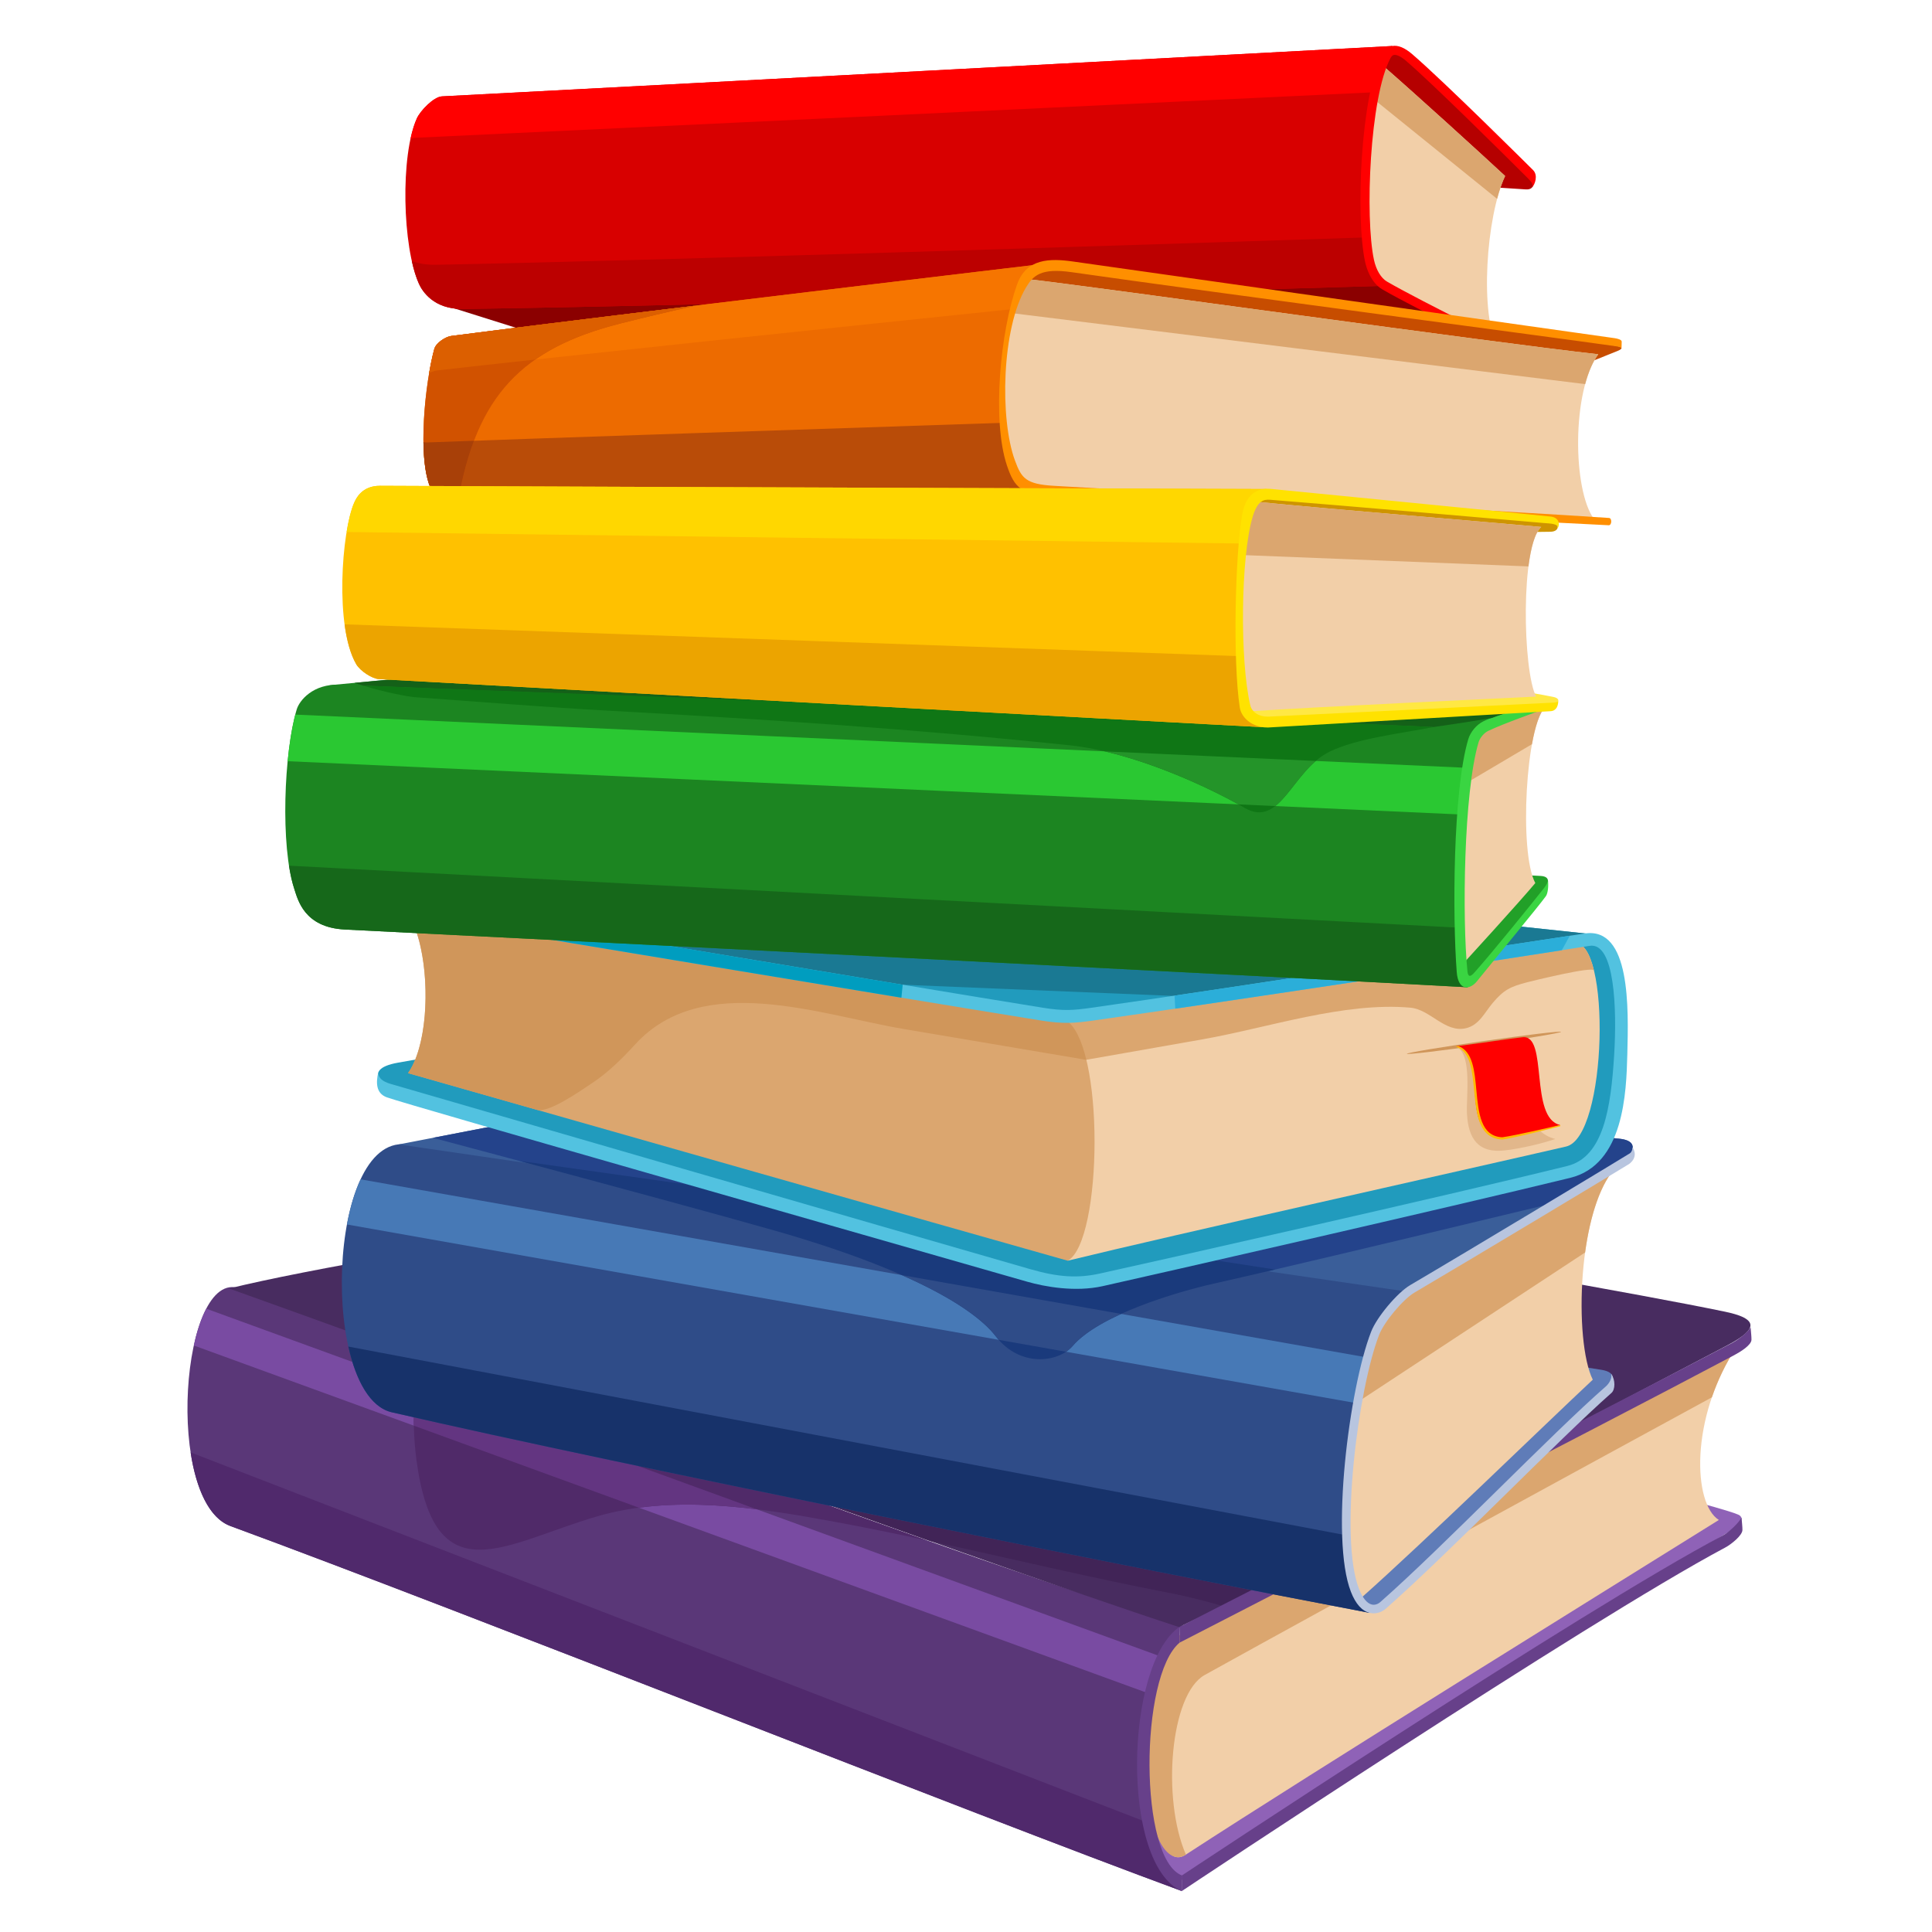 <svg xmlns="http://www.w3.org/2000/svg" xmlns:xlink="http://www.w3.org/1999/xlink" width="1080" zoomAndPan="magnify" viewBox="0 0 810 810" height="1080" preserveAspectRatio="xMidYMid meet" version="1.0"><defs><clipPath id="f55f7b2860"><path d="M 78 539 L 497 539 L 497 792.887 L 78 792.887 Z M 78 539 " clip-rule="nonzero"/></clipPath><clipPath id="5e43650677"><path d="M 495 636 L 731 636 L 731 792.887 L 495 792.887 Z M 495 636 " clip-rule="nonzero"/></clipPath><clipPath id="eb9537921a"><path d="M 79 608 L 496 608 L 496 792.887 L 79 792.887 Z M 79 608 " clip-rule="nonzero"/></clipPath><clipPath id="218f0e4726"><path d="M 476 682 L 496 682 L 496 792.887 L 476 792.887 Z M 476 682 " clip-rule="nonzero"/></clipPath></defs><path fill="#8f62b7" d="M 728.723 635 C 733.754 637.195 723.199 643.207 723.199 643.207 L 494.883 788.527 C 494.883 788.527 483.113 783.734 483.547 769.34 C 527.566 743.188 711.652 629.863 711.652 629.863 C 711.652 629.863 725.266 633.492 728.723 635 " fill-opacity="1" fill-rule="nonzero"/><path fill="#f2cfa8" d="M 727.855 564.98 C 708.473 594.742 709.82 630.488 720.637 637.25 C 671.5 667.91 552.512 741.547 497.062 777.629 C 485.883 784.895 480.5 751.938 480.355 738.598 C 480.203 724.645 483.309 691.375 495.684 684.934 C 551.137 656.074 680.066 590.234 727.855 564.98 " fill-opacity="1" fill-rule="nonzero"/><path fill="#dba66f" d="M 495.684 684.934 C 483.309 691.375 480.203 724.645 480.355 738.598 C 480.445 746.613 481.625 761.535 485.617 770.734 C 488.266 776.844 492.602 780.527 497.062 777.629 C 497.105 777.598 497.156 777.566 497.195 777.535 C 487.055 754.312 490.543 710.305 505.09 702.242 C 562.289 670.543 670.547 611.523 717.715 585.836 C 720.109 578.852 723.441 571.762 727.855 564.98 C 680.066 590.234 551.137 656.074 495.684 684.934 " fill-opacity="1" fill-rule="nonzero"/><g clip-path="url(#f55f7b2860)"><path fill="#5a3778" d="M 100.621 540.207 C 180.738 569.969 411.926 656.977 496.047 681.59 C 477.16 690.75 468.574 778.516 495.469 792.824 C 406.77 760.195 194.469 675.766 96.617 639.805 C 68.578 629.5 75.848 531 100.621 540.207 " fill-opacity="1" fill-rule="nonzero"/></g><path fill="#482c60" d="M 494.328 682.164 C 540.676 660.414 667.637 593.82 723.801 564.246 C 734.668 558.52 739.824 553.371 723.23 549.934 C 650.035 534.785 386.176 491.551 386.176 491.551 C 386.176 491.551 160.707 524.172 96.043 540.207 C 157.273 561.953 405.062 652.973 494.328 682.164 " fill-opacity="1" fill-rule="nonzero"/><path fill="#412457" d="M 603.691 627.016 C 594.086 621.551 583.238 617.543 576.336 614.918 C 505.051 587.82 425.715 583.871 351.07 574.363 C 310.504 569.195 270.258 565.074 228.469 566.309 C 216.465 566.664 189.176 560.312 179.465 569.875 C 179.359 569.977 179.254 570.098 179.152 570.211 C 240.906 592.602 321.836 621.941 390.043 646.125 C 423.75 653.402 457.18 661.477 490.992 667.984 C 498.023 669.336 505.266 671.234 512.625 673.332 C 536.488 661.586 569.664 644.625 603.691 627.016 " fill-opacity="1" fill-rule="nonzero"/><path fill="#67408a" d="M 733.945 556.41 C 734.16 559.148 734.312 560.16 734.312 561.672 C 734.312 563.93 729.656 566.785 727.074 568.156 C 669.645 598.684 494.57 688.672 494.57 688.672 L 494.445 682.117 C 494.445 682.117 668.793 593.145 726.09 563.098 C 728.492 561.844 732.91 558.633 733.945 556.41 " fill-opacity="1" fill-rule="nonzero"/><g clip-path="url(#5e43650677)"><path fill="#67408a" d="M 730.145 636.188 C 730.359 638.922 730.52 639.941 730.52 641.445 C 730.52 643.703 725.863 647.461 723.281 648.832 C 665.844 679.359 495.43 792.867 495.43 792.867 L 495.469 786.328 C 495.469 786.328 665 673.82 722.297 643.777 C 724.691 642.52 729.117 638.406 730.145 636.188 " fill-opacity="1" fill-rule="nonzero"/></g><path fill="#794ba2" d="M 86.473 548.672 C 84.312 552.812 82.559 558.121 81.262 564.102 L 481.797 710.055 C 483.062 704.223 484.652 698.906 486.5 694.449 L 86.473 548.672 " fill-opacity="1" fill-rule="nonzero"/><g clip-path="url(#eb9537921a)"><path fill="#50296c" d="M 96.617 639.805 C 194.465 675.762 406.77 760.195 495.469 792.824 C 487.301 788.477 482.406 777.352 480.082 763.715 L 79.914 608.918 C 82.215 624.004 87.578 636.48 96.617 639.805 " fill-opacity="1" fill-rule="nonzero"/></g><g clip-path="url(#218f0e4726)"><path fill="#67408a" d="M 494.445 682.117 C 471.594 697.871 469.684 781.406 495.453 792.898 C 495.453 791.316 495.531 787.59 495.562 786.293 C 477.469 779.555 477.656 702.746 494.57 688.672 C 494.52 686.961 494.484 685.086 494.445 682.117 " fill-opacity="1" fill-rule="nonzero"/></g><path fill="#502a69" d="M 179.465 569.875 C 173.664 575.59 172.203 594.051 174.598 612.07 C 182.254 669.641 211.691 647.004 250.398 635.73 C 282.289 626.449 317.762 632.094 349.695 637.977 C 362.773 640.383 375.777 643.055 388.734 645.844 C 321.57 622.172 242.125 592.859 179.707 569.656 C 179.629 569.734 179.543 569.797 179.465 569.875 " fill-opacity="1" fill-rule="nonzero"/><path fill="#633581" d="M 174.777 580.852 C 173.824 585.664 173.414 591.492 173.516 597.719 L 267.891 632.109 C 284.074 629.945 300.82 630.754 317.273 632.781 L 174.777 580.852 " fill-opacity="1" fill-rule="nonzero"/><path fill="#2f4c88" d="M 574.262 676.207 C 480.336 658.363 262.48 614.777 163.973 592.039 C 134.137 584.461 136.977 476.453 170.129 479.766 C 247.801 491.605 507.707 526.156 588.688 541.312 C 563.41 561.688 557.059 666.418 574.262 676.207 " fill-opacity="1" fill-rule="nonzero"/><path fill="#5f7cb8" d="M 672.637 582.906 C 672.637 582.906 681.375 575.762 671.094 574.254 C 665.699 573.465 648.598 570.504 648.598 570.504 L 564.914 643.957 C 564.914 643.957 566.309 664.539 570.871 671.418 C 574.824 677.375 580.129 673.07 580.129 673.07 L 672.637 582.906 " fill-opacity="1" fill-rule="nonzero"/><path fill="#3a5e99" d="M 681.141 486.871 C 681.141 486.871 690.121 478.523 678.777 477.398 C 619.93 471.551 353.406 443.766 353.406 443.766 L 167.238 479.797 L 589.312 541.434 L 681.141 486.871 " fill-opacity="1" fill-rule="nonzero"/><path fill="#24438b" d="M 678.777 477.398 C 619.93 471.551 353.406 443.766 353.406 443.766 L 181.52 477.031 C 192.797 480.043 206.641 483.742 221.402 487.703 L 531.449 532.984 C 565.625 525.027 615.336 513.102 651.801 504.309 L 681.141 486.871 C 681.141 486.871 690.121 478.523 678.777 477.398 " fill-opacity="1" fill-rule="nonzero"/><path fill="#f2cfa8" d="M 678.039 488.777 C 661.168 505.656 659.848 562.562 667.785 578.441 C 647.605 597.305 597.332 646.27 570.871 669.762 C 562.934 653.879 565.926 625.387 566.238 610.539 C 566.605 592.988 573.137 553.441 587.742 543.703 C 607.582 530.473 658.855 501.023 678.039 488.777 " fill-opacity="1" fill-rule="nonzero"/><path fill="#17326a" d="M 163.973 592.039 C 262.48 614.777 480.336 658.363 574.262 676.207 C 568.785 673.09 565.703 660.34 564.844 643.754 L 146.043 564.555 C 149.223 578.832 155.172 589.801 163.973 592.039 " fill-opacity="1" fill-rule="nonzero"/><path fill="#4779b6" d="M 151.188 494.438 C 148.676 499.801 146.77 506.297 145.461 513.367 L 568.863 588.309 C 570.125 581.578 571.672 575.113 573.488 569.18 L 151.188 494.438 " fill-opacity="1" fill-rule="nonzero"/><path fill="#dba66f" d="M 568.625 588.199 L 664.562 525.102 C 666.641 509.941 670.973 495.848 678.039 488.777 C 658.855 501.023 607.582 530.473 587.742 543.703 C 577.891 550.273 571.715 570.406 568.625 588.199 " fill-opacity="1" fill-rule="nonzero"/><path fill="#b8c5df" d="M 575.91 676.402 C 575.363 676.402 574.805 676.34 574.262 676.207 C 571.008 675.418 568.359 672.449 566.383 667.395 C 557.637 644.957 565.602 582.129 574.855 558.316 C 577.23 552.195 585.809 541.969 591.242 538.777 C 614 525.414 682.145 484.375 683.34 483.535 C 684.492 482.719 684.445 481.031 684.445 481.031 C 684.445 481.031 687.27 484.723 683.086 487.965 C 682.449 488.453 615.852 528.508 593.074 541.883 C 588.25 544.715 580.332 554.164 578.211 559.621 C 569.371 582.371 561.414 644.719 569.746 666.086 C 571.246 669.926 573.102 672.215 575.113 672.703 C 576.863 673.129 578.266 672.047 578.656 671.707 C 605.227 648.312 650.582 601.035 673.25 581.266 C 674.41 580.25 676.02 578.055 675.492 575.965 C 677.371 578.645 677.168 582.621 675.633 583.973 C 653.086 603.883 607.609 651.02 581.039 674.414 C 579.562 675.711 577.734 676.402 575.91 676.402 " fill-opacity="1" fill-rule="nonzero"/><path fill="#1a3a7c" d="M 324.898 515.961 C 381.27 532.07 408.387 548.398 417.504 560.27 C 427.57 573.355 443.68 571.344 449.719 564.293 C 460.73 551.445 492.602 541.82 509.113 538.113 C 516.02 536.562 524.719 534.555 534.578 532.254 C 445.816 518.363 302.574 498.797 217.629 486.695 C 256.285 497.062 302.34 509.516 324.898 515.961 " fill-opacity="1" fill-rule="nonzero"/><path fill="#2f4c88" d="M 378.066 534.594 C 399.633 544.102 411.93 553.016 417.504 560.27 C 417.918 560.797 418.352 561.262 418.777 561.742 L 446.934 566.727 C 448.004 566.008 448.949 565.195 449.719 564.293 C 454.02 559.27 461.52 554.746 470.027 550.867 L 378.066 534.594 " fill-opacity="1" fill-rule="nonzero"/><path fill="#219bbd" d="M 165.391 457.496 C 162.766 456.758 150.43 448.48 166.75 445.547 C 219.922 435.977 303.973 423.723 303.973 423.723 L 665.031 487.82 C 665.031 487.82 515.848 524.766 463.758 536.609 C 455.895 538.402 439.266 537.531 431.551 535.191 C 364.301 514.816 234.531 476.918 165.391 457.496 " fill-opacity="1" fill-rule="nonzero"/><path fill="#219bbd" d="M 662.668 490.66 C 674.984 486.871 679.723 462.23 679.723 439.492 C 679.723 427.777 680.672 394.016 668.355 394.016 C 662.98 394.016 623.363 400.645 623.363 400.645 L 623.84 499.66 C 623.84 499.66 660.254 491.402 662.668 490.66 " fill-opacity="1" fill-rule="nonzero"/><path fill="#f2cfa8" d="M 446.707 427.648 C 458.547 447.547 463.281 503.449 447.652 528.555 C 492.168 517.664 613.41 490.66 656.508 480.711 C 674.031 476.918 675.461 393.07 659.828 395.434 C 617.676 402.07 489.805 421.02 446.707 427.648 " fill-opacity="1" fill-rule="nonzero"/><path fill="#dba66f" d="M 659.828 395.434 C 617.676 402.07 489.805 421.02 446.707 427.648 C 449.141 431.746 451.27 437.371 452.984 443.926 L 455.359 444.332 C 471.629 441.469 487.891 438.602 504.156 435.75 C 531.598 430.918 563.492 419.973 591.344 422.48 C 599.652 423.238 605.805 433.098 614.555 431.098 C 620.129 429.824 622.445 424.492 625.797 420.52 C 630.41 415.062 633.098 413.695 640.164 411.848 C 642.141 411.324 667.816 404.988 668.277 406.875 C 666.488 399.496 663.672 394.855 659.828 395.434 " fill-opacity="1" fill-rule="nonzero"/><path fill="#dba66f" d="M 447.652 528.555 C 395.555 513.871 226.008 465.551 171.07 449.918 C 181.488 435.227 180.547 395.434 170.125 381.695 C 226.008 391.168 391.766 418.648 446.707 427.648 C 463.281 437.121 462.332 520.504 447.652 528.555 " fill-opacity="1" fill-rule="nonzero"/><path fill="#d0965a" d="M 455.457 444.312 C 453.449 436.023 450.551 429.852 446.707 427.648 C 415.453 422.531 348.336 411.426 285.988 401.066 C 241.688 393.703 199.797 386.711 174.871 382.504 C 174.051 382.363 173.258 382.23 172.477 382.098 C 171.676 381.957 170.879 381.824 170.125 381.695 C 170.461 382.141 170.785 382.617 171.102 383.113 C 171.184 383.242 171.262 383.379 171.344 383.508 C 171.578 383.895 171.809 384.285 172.031 384.695 C 172.105 384.836 172.184 384.996 172.258 385.137 C 172.477 385.562 172.699 385.992 172.906 386.445 C 172.965 386.57 173.027 386.711 173.086 386.844 C 173.301 387.328 173.516 387.824 173.727 388.34 C 173.773 388.445 173.809 388.562 173.848 388.668 C 174.07 389.23 174.281 389.797 174.484 390.379 C 174.508 390.457 174.535 390.531 174.559 390.609 C 174.777 391.246 174.984 391.887 175.184 392.547 C 175.195 392.594 175.207 392.637 175.219 392.676 C 175.422 393.379 175.621 394.098 175.812 394.828 C 175.816 394.844 175.816 394.855 175.824 394.867 C 176.016 395.629 176.199 396.398 176.371 397.188 C 180.234 414.789 178.727 439.125 171.07 449.918 C 183.863 453.555 202.863 458.965 225.145 465.316 C 230.121 466.734 243.867 456.988 247.934 454.305 C 255.066 449.602 260.734 443.91 266.453 437.699 C 294.648 407.066 343.883 425.488 378.734 431.383 C 404.273 435.699 429.82 440.016 455.359 444.332 L 455.457 444.312 " fill-opacity="1" fill-rule="nonzero"/><path fill="#219bbd" d="M 164.453 378.016 C 158.152 376.941 153.555 371.914 167.074 371.035 C 214.609 367.973 358.027 358.672 358.027 358.672 L 668.773 391.805 C 668.773 391.805 514.496 416.652 460.891 424.496 C 454.527 425.434 441.527 425.496 435.172 424.496 C 368.496 414.035 233.637 389.777 164.453 378.016 " fill-opacity="1" fill-rule="nonzero"/><path fill="#1a7993" d="M 167.074 371.035 C 153.555 371.914 158.152 376.941 164.453 378.016 C 212.938 386.262 293.676 400.641 360.602 412.109 L 503.531 418.02 C 570.461 407.641 668.773 391.805 668.773 391.805 L 358.027 358.672 C 358.027 358.672 214.609 367.973 167.074 371.035 " fill-opacity="1" fill-rule="nonzero"/><path fill="#52c2e0" d="M 430.578 537.34 C 362.465 517.766 172.227 463.598 162.258 460.09 C 157.445 458.398 157.676 453.645 158.57 449.676 C 158.57 452.004 160.609 453.512 163.629 454.387 C 195.199 463.562 369.906 514.277 432.07 532.141 C 443.695 535.484 451.836 535.984 461.113 533.938 C 484.621 528.758 604.43 501.844 657.074 488.848 C 672.262 485.098 675.359 464.637 676.742 442.336 C 677.926 423.195 677.055 394.855 666.461 396.547 C 627.848 402.707 513.141 420.094 458.398 427.859 C 450.469 428.98 445.723 429.348 436.418 427.848 C 372.887 417.625 167.297 383.406 163.883 382.727 C 158.133 381.57 158.062 376.801 158.305 374.184 C 158.477 375.961 160.762 376.465 164.047 377.016 C 197.59 382.656 379.426 413.195 437.273 422.508 C 445.93 423.898 449.926 423.594 457.637 422.5 C 512.359 414.738 625.77 397.148 664.414 391.371 C 683.723 388.48 682.75 422.719 682.262 441.98 C 681.848 458.066 680.875 488.312 658.312 493.82 C 605.547 506.691 485.781 533.977 462.281 539.227 C 450.863 541.777 438.16 539.52 430.578 537.34 " fill-opacity="1" fill-rule="nonzero"/><path fill="#2baed9" d="M 654.793 398.391 L 658.145 392.312 C 622.98 397.613 547.527 409.266 492.441 417.43 L 492.73 422.891 C 545.508 415.145 617.488 404.227 654.793 398.391 " fill-opacity="1" fill-rule="nonzero"/><path fill="#009dbf" d="M 163.883 382.727 C 166.547 383.254 292.598 404.258 377.914 418.293 L 378.461 412.852 C 301.156 400.047 189.594 381.309 164.047 377.016 C 160.762 376.465 158.477 375.961 158.305 374.184 C 158.062 376.801 158.133 381.57 163.883 382.727 " fill-opacity="1" fill-rule="nonzero"/><path fill="#d0965a" d="M 654.488 432.602 C 654.426 432.176 639.902 433.906 622.047 436.449 C 604.188 438.996 589.762 441.398 589.828 441.82 C 589.883 442.238 604.406 440.516 622.262 437.973 C 640.121 435.426 654.547 433.016 654.488 432.602 " fill-opacity="1" fill-rule="nonzero"/><path fill="#e2b78b" d="M 611.016 439.125 C 617.184 442.781 614.668 459.918 615.031 466.887 C 615.57 477.336 619.695 483.578 630.836 482.32 C 637.621 481.551 646.578 479.422 652.074 477.52 C 641.5 474.973 637.883 461.836 636.961 454.406 C 636.441 450.242 637.145 444.426 634.184 441.172 C 630.441 437.051 624.641 439.133 619.684 439.246 C 617.078 439.301 613.258 438.113 611.332 439.422 L 611.016 439.125 " fill-opacity="1" fill-rule="nonzero"/><path fill="#b50000" d="M 641.742 73.527 C 642.816 74.551 644.379 79.75 639.676 79.406 C 633.891 78.98 616.004 77.895 616.004 77.895 L 575.973 43.336 C 575.973 43.336 578.875 29.219 580.664 24.875 C 582.531 20.324 587.926 20.891 589.871 22.684 C 603.516 35.238 631.891 64.148 641.742 73.527 " fill-opacity="1" fill-rule="nonzero"/><path fill="#f2cfa8" d="M 631.027 73.781 C 623.082 90.625 620.164 132.207 628.168 146.203 C 617.164 140.211 595.379 128.297 582.848 121.547 C 578.52 119.211 574.516 114.539 573.207 104.285 C 570.793 85.465 572.16 44.957 580.02 27.723 C 593.316 39.293 619.836 63.387 631.027 73.781 " fill-opacity="1" fill-rule="nonzero"/><path fill="#dba66f" d="M 575.852 41.492 L 627.672 83.371 C 628.648 79.699 629.773 76.43 631.027 73.781 C 619.836 63.387 593.316 39.293 580.02 27.723 C 578.344 31.398 576.965 36.133 575.852 41.492 " fill-opacity="1" fill-rule="nonzero"/><path fill="#8b0000" d="M 187.039 128.219 L 268.453 153.809 L 637.871 149.676 L 584.031 122.086 L 576.156 116.836 L 187.039 128.219 " fill-opacity="1" fill-rule="nonzero"/><path fill="#d80000" d="M 583.719 19.293 C 583.719 19.293 286.402 35.156 185.285 40.406 C 181.805 40.59 176.223 46.426 174.781 49.605 C 167.773 65.051 168.676 103.555 175.66 119.016 C 177.031 122.055 181.785 129.688 194.039 129.531 C 296.898 128.219 578.344 119.895 578.344 119.895 C 578.344 119.895 573.793 111.285 573.094 107.191 C 569.922 88.828 571.957 47.508 577.465 29.695 C 578.363 26.797 583.719 19.293 583.719 19.293 " fill-opacity="1" fill-rule="nonzero"/><path fill="#ff0000" d="M 174.043 57.766 C 261.742 53.68 481.773 43.184 575.312 38.715 C 575.953 35.32 576.68 32.258 577.465 29.695 C 578.363 26.797 583.719 19.293 583.719 19.293 C 583.719 19.293 286.402 35.156 185.285 40.406 C 181.805 40.59 176.223 46.426 174.781 49.605 C 173.703 51.988 172.812 54.926 172.102 58.238 C 172.781 57.969 173.441 57.797 174.043 57.766 " fill-opacity="1" fill-rule="nonzero"/><path fill="#bc0000" d="M 572.168 99.559 C 481.391 102.559 272.242 109.316 182.852 111.008 C 178.746 111.082 175.406 110.453 172.664 109.469 C 173.484 113.156 174.484 116.414 175.66 119.016 C 177.031 122.055 181.785 129.688 194.039 129.535 C 296.898 128.219 578.344 119.895 578.344 119.895 C 578.344 119.895 573.793 111.285 573.094 107.191 C 572.707 104.961 572.402 102.387 572.168 99.559 " fill-opacity="1" fill-rule="nonzero"/><path fill="#ff0000" d="M 638.875 151.391 C 638.449 151.184 594.668 130.102 579.613 121.363 C 574.668 118.496 572.859 112.266 572.312 109.723 C 568.277 90.961 570.398 39.832 579.609 22.562 C 580.828 20.273 582.52 19.523 583.719 19.293 C 586.102 18.844 588.891 19.98 592.02 22.656 C 605.465 34.188 642.18 70.734 642.77 71.332 C 644.875 73.461 643.648 77.258 642.23 78.727 C 643.074 77.562 642.27 76.438 640.398 74.566 C 630.723 64.918 600.711 35.129 589.539 25.551 C 587.43 23.738 585.57 22.824 584.426 23.039 C 584.215 23.078 583.586 23.199 582.969 24.355 C 574.262 40.68 572.199 91.098 576.035 108.922 C 576.953 113.188 579.004 116.605 581.527 118.07 C 596.461 126.738 639.066 147.527 639.496 147.734 L 638.875 151.391 " fill-opacity="1" fill-rule="nonzero"/><path fill="#ed6b00" d="M 440.27 110.309 C 440.27 110.309 253.336 132.453 189.188 140.863 C 186.699 141.188 182.766 143.848 182.098 146.27 C 178.234 160.348 174.859 191.719 180.527 204.664 C 181.41 206.684 183.957 212.016 188.527 211.93 C 249.09 210.707 433.934 208.012 433.934 208.012 C 433.934 208.012 425.52 198.539 424.363 194.746 C 419.043 177.352 419.672 136.738 428.043 120.473 C 429.922 116.824 440.27 110.309 440.27 110.309 " fill-opacity="1" fill-rule="nonzero"/><path fill="#f67500" d="M 183.285 155.309 C 235.238 149.371 357.398 136.578 424.719 129.574 C 425.645 126.078 426.75 122.98 428.043 120.473 C 429.922 116.824 440.27 110.309 440.27 110.309 C 440.27 110.309 253.336 132.453 189.188 140.863 C 186.699 141.188 182.766 143.848 182.098 146.27 C 181.328 149.059 180.586 152.531 179.922 156.395 C 181.094 155.828 182.289 155.422 183.285 155.309 " fill-opacity="1" fill-rule="nonzero"/><path fill="#b94c08" d="M 421.449 177.238 C 350.18 179.598 229.363 183.621 179.117 185.496 C 178.562 185.516 178.035 185.473 177.527 185.387 C 177.637 193.074 178.508 200.039 180.527 204.664 C 181.41 206.684 183.957 212.016 188.527 211.93 C 249.09 210.707 441.711 208.07 441.711 208.07 C 441.711 208.07 429.172 205.59 424.363 194.746 C 422.438 190.41 421.996 184.09 421.449 177.238 " fill-opacity="1" fill-rule="nonzero"/><path fill="#d15200" d="M 259.926 135.664 C 269.898 133.133 280.504 130.637 291.238 128.184 C 250.953 133.07 212.18 137.852 189.188 140.863 C 186.699 141.188 182.766 143.848 182.098 146.27 C 178.234 160.348 174.859 191.719 180.527 204.664 C 181.41 206.684 183.957 212.016 188.527 211.93 C 189.559 211.91 190.625 211.891 191.719 211.863 C 191.895 211.078 192.062 210.27 192.215 209.41 C 199.832 166.102 218.805 146.109 259.926 135.664 " fill-opacity="1" fill-rule="nonzero"/><path fill="#dc5f00" d="M 182.098 146.273 C 181.918 146.902 181.746 147.578 181.574 148.277 C 181.551 148.402 181.52 148.531 181.488 148.656 C 181.316 149.383 181.145 150.125 180.973 150.91 C 180.973 150.926 180.965 150.953 180.961 150.973 C 180.602 152.664 180.254 154.48 179.922 156.395 C 181.094 155.828 182.289 155.422 183.285 155.309 C 194.254 154.047 208.367 152.492 224.422 150.742 C 233.852 144.156 245.527 139.32 259.926 135.664 C 269.898 133.133 280.504 130.637 291.238 128.184 C 285.258 128.906 279.309 129.625 273.441 130.344 C 273 130.402 272.547 130.453 272.102 130.508 C 271.32 130.605 270.547 130.699 269.762 130.797 C 239.375 134.508 211.426 137.973 192.512 140.434 C 192.379 140.445 192.238 140.465 192.098 140.484 C 191.109 140.617 190.129 140.742 189.188 140.863 C 187.32 141.105 184.637 142.664 183.133 144.449 C 182.883 144.75 182.664 145.047 182.492 145.352 C 182.312 145.656 182.18 145.961 182.098 146.27 C 182.098 146.27 182.098 146.273 182.098 146.273 " fill-opacity="1" fill-rule="nonzero"/><path fill="#a84008" d="M 192.215 209.41 C 193.836 200.188 195.98 192.023 198.742 184.785 C 191.414 185.047 184.809 185.285 179.117 185.496 C 178.562 185.516 178.035 185.473 177.527 185.387 C 177.559 187.281 177.629 189.125 177.758 190.914 C 177.758 190.969 177.762 191.027 177.77 191.09 C 177.891 192.82 178.066 194.484 178.297 196.062 C 178.309 196.164 178.328 196.266 178.34 196.367 C 178.441 197.035 178.559 197.676 178.672 198.312 C 178.695 198.434 178.723 198.559 178.746 198.688 C 178.887 199.379 179.039 200.059 179.203 200.707 C 179.223 200.805 179.254 200.887 179.273 200.98 C 179.422 201.523 179.578 202.051 179.738 202.551 C 179.789 202.711 179.84 202.863 179.891 203.016 C 180.094 203.59 180.297 204.141 180.527 204.656 C 180.527 204.656 180.527 204.664 180.527 204.664 C 180.637 204.91 180.773 205.215 180.941 205.559 C 181.348 206.402 181.918 207.473 182.676 208.484 C 183.426 209.5 184.359 210.465 185.477 211.113 C 185.699 211.25 185.93 211.363 186.172 211.465 C 186.648 211.668 187.156 211.812 187.695 211.883 C 187.961 211.922 188.242 211.934 188.527 211.93 C 189.559 211.91 190.625 211.883 191.719 211.863 C 191.895 211.078 192.062 210.27 192.215 209.41 " fill-opacity="1" fill-rule="nonzero"/><path fill="#c74d00" d="M 678.309 147.082 C 674.641 148.625 661.926 153.609 661.926 153.609 C 661.926 153.609 472.355 135.047 425.094 128.699 C 428.652 116.238 436.812 110.363 446.945 111.668 C 496.918 118.086 648.355 140.539 677.125 144.906 C 680.25 145.379 680.672 146.082 678.309 147.082 " fill-opacity="1" fill-rule="nonzero"/><path fill="#f2cfa8" d="M 670.059 148.523 C 658.875 164.027 659.383 205.609 668.277 217.562 C 629.902 216.543 496.242 209.277 437.035 205.465 C 433.254 205.223 425.906 200.371 424.586 196.824 C 418.23 179.789 418.738 135.309 430.684 117 C 459.906 120.305 624.32 143.438 670.059 148.523 " fill-opacity="1" fill-rule="nonzero"/><path fill="#dba66f" d="M 430.684 117 C 428.199 120.809 426.219 125.754 424.68 131.34 L 664.586 161.043 C 665.934 156.082 667.738 151.734 670.059 148.523 C 624.32 143.438 459.906 120.305 430.684 117 " fill-opacity="1" fill-rule="nonzero"/><path fill="#ff8f00" d="M 674.449 220.211 C 630.715 217.871 510.16 212.215 441.5 208.18 C 428.207 207.395 425.281 204.527 422.133 195.062 C 415.863 176.258 419.328 138.766 426.492 119.059 C 430.367 108.398 440.031 108.234 449.902 109.645 C 508.75 118.051 628.586 134.934 676.996 141.785 C 677.996 141.934 679.875 142.371 679.902 143.18 C 679.926 143.879 679.82 145.98 679.82 145.98 C 679.668 145.453 677.918 145.227 676.789 145.066 C 645.254 140.621 507.25 122.391 449.266 114.109 C 436.461 112.277 433.164 115.449 430.105 120.605 C 419.996 137.652 419.066 175.629 425.539 193.105 C 428.238 200.41 430 202.984 441.762 203.676 C 510.406 207.715 638.023 214.637 674.609 217.16 C 675.898 217.25 675.777 220.281 674.449 220.211 " fill-opacity="1" fill-rule="nonzero"/><path fill="#1c8521" d="M 648.84 293.957 C 649.391 293.805 652.199 292.234 647.555 292.039 C 562.711 288.523 266 275.172 266 275.172 L 138.043 287.289 C 138.043 287.289 515.41 304.188 617.934 308.375 C 618.477 305.945 621.023 303.25 622.797 302.586 C 629.184 300.188 641.805 295.871 648.84 293.957 " fill-opacity="1" fill-rule="nonzero"/><path fill="#1c8521" d="M 619.867 305.727 C 529.688 301.059 260.703 291.727 142.535 287.062 C 131.148 286.609 125.504 293.742 124.398 297.43 C 119.004 315.434 117.496 354.742 123.355 372.598 C 124.891 377.246 127.5 388.859 144.609 389.711 C 269.516 395.93 520.543 408.738 615.387 413.918 C 609.688 409.773 612.09 358.086 612.09 358.086 C 612.09 358.086 613.125 313.5 619.867 305.727 " fill-opacity="1" fill-rule="nonzero"/><path fill="#22a028" d="M 647.809 372.453 C 647.809 372.453 651.465 367.57 646.004 367.242 C 642.738 367.043 632.926 366.578 632.926 366.578 L 612.074 384.461 C 612.074 384.461 611.523 403.316 613.238 409.293 C 614.223 412.77 617.812 410.672 618.699 409.621 C 627.469 399.191 647.809 372.453 647.809 372.453 " fill-opacity="1" fill-rule="nonzero"/><path fill="#f2cfa8" d="M 647.855 296.48 C 639.715 303.996 636.758 357.426 643.684 370.223 C 637.418 377.785 613.898 403.5 613.898 403.5 C 613.898 403.5 611.402 337.273 616.535 316.301 C 618.699 307.473 622.375 304.91 626.121 303.512 C 631.934 301.344 643.023 298.039 647.855 296.48 " fill-opacity="1" fill-rule="nonzero"/><path fill="#2ac832" d="M 123.797 299.598 C 122.41 304.941 121.316 311.738 120.598 319.137 L 612.914 341.5 C 613.352 335.277 614.012 328.203 614.984 321.91 L 123.797 299.598 " fill-opacity="1" fill-rule="nonzero"/><path fill="#16681a" d="M 123.355 372.598 C 124.891 377.246 127.5 388.859 144.609 389.711 C 269.516 395.93 520.543 408.738 615.387 413.918 C 612.852 412.074 611.922 400.848 611.668 388.938 L 121.16 362.938 C 121.723 366.566 122.453 369.84 123.355 372.598 " fill-opacity="1" fill-rule="nonzero"/><path fill="#dba66f" d="M 616.535 316.301 C 615.77 319.426 615.176 323.555 614.711 328.316 L 642.281 312.012 C 643.648 304.453 645.539 298.617 647.855 296.48 C 643.023 298.039 631.934 301.344 626.121 303.512 C 622.375 304.91 618.699 307.473 616.535 316.301 " fill-opacity="1" fill-rule="nonzero"/><path fill="#3ad542" d="M 610.742 407.543 C 608.949 384.27 609.109 331.719 615.562 309.973 C 616.484 306.844 619.059 303.793 621.957 302.383 C 627.723 299.57 642.457 295.324 648.445 293.551 C 649.094 293.359 650.16 293.055 650.16 292.727 C 650.605 294.055 649.965 296.234 648.953 296.652 C 645.578 298.047 630.117 303.418 623.926 306.438 C 622.16 307.301 620.457 309.328 619.879 311.254 C 613.672 332.195 612.996 385.027 615.238 407.258 C 615.602 410.824 617.609 408.355 618.48 407.371 C 625.879 399.02 642.219 378.859 647.359 372.309 C 648.23 371.195 648.961 369.941 648.973 369.086 C 649.297 371.422 648.965 374.562 648.102 375.746 C 644.473 380.734 627.535 401.039 619.23 411.383 C 616.238 415.109 611.355 415.559 610.742 407.543 " fill-opacity="1" fill-rule="nonzero"/><path fill="#146118" d="M 648.84 293.957 C 649.391 293.805 652.199 292.234 647.555 292.039 C 562.711 288.523 266 275.172 266 275.172 L 148.633 286.285 C 150.367 286.891 150.938 287.117 152.184 287.441 C 218.758 290.418 488.434 300.035 601.133 304.805 C 610.18 303.508 619.137 302.113 625.32 301.051 C 632.355 298.383 642.969 295.559 648.84 293.957 " fill-opacity="1" fill-rule="nonzero"/><path fill="#0f7615" d="M 174.266 292.324 C 203.195 294.398 228.824 296.52 255.891 298.008 C 321.309 301.605 383.543 305.637 448.586 312.48 C 475.41 315.305 506.988 330.117 521.801 338.699 C 537.055 347.535 541.68 322.711 557.602 315.062 C 568.996 309.59 586.539 307.625 601.133 304.805 C 499.871 300.062 266.953 291.91 152.184 287.441 C 160.738 290.062 170.531 292.059 174.266 292.324 " fill-opacity="1" fill-rule="nonzero"/><path fill="#249429" d="M 463.184 315.02 C 484.574 320.016 506.508 330.172 519.242 337.242 L 534.652 337.949 C 540.129 333.633 544.777 324.953 551.66 319.035 L 463.184 315.02 " fill-opacity="1" fill-rule="nonzero"/><path fill="#ffc100" d="M 530.051 304.91 C 530.051 304.91 262.977 290.582 158.824 284.723 C 156.008 284.562 150.996 281.301 149.355 278.48 C 140.262 262.879 143.234 222.883 148.445 210.879 C 149.293 208.934 151.746 203.645 159.34 203.676 C 260.688 204.152 531.117 205.039 531.117 205.039 C 531.117 205.039 524.98 209.391 524.051 211.457 C 515.52 230.484 519.203 276.062 520.59 294.98 C 520.836 298.371 530.051 304.91 530.051 304.91 " fill-opacity="1" fill-rule="nonzero"/><path fill="#ce9400" d="M 650.766 218.418 C 653.473 218.68 654.516 222.855 650.047 222.938 C 620.508 223.496 522.418 221.953 522.418 221.953 L 524.051 211.457 L 531.285 207.668 C 531.285 207.668 625.809 216.004 650.766 218.418 " fill-opacity="1" fill-rule="nonzero"/><path fill="#ffe843" d="M 650.168 295.559 C 653.27 295.383 654.832 292.98 651.363 292.215 C 646.914 291.23 633.445 289.094 633.445 289.094 L 520.746 291.312 C 520.746 291.312 520.59 294.258 521.707 297.18 C 523.57 302.043 528.914 303.348 531.832 303.125 C 563.281 300.691 620.57 297.262 650.168 295.559 " fill-opacity="1" fill-rule="nonzero"/><path fill="#f2cfa8" d="M 646.172 220.922 C 637.375 228.754 638.438 281.512 644.035 292.043 C 622.445 293.133 556.086 296.102 523.301 298.262 C 519.039 290.422 519.535 265.465 519.84 254.5 C 520.145 243.594 521.141 216.844 526.742 210.359 C 556.055 213.332 622.719 218.762 646.172 220.922 " fill-opacity="1" fill-rule="nonzero"/><path fill="#dba66f" d="M 521.105 232.715 L 640.812 237.469 C 641.824 229.52 643.562 223.242 646.172 220.922 C 622.719 218.762 556.055 213.332 526.742 210.359 C 523.734 213.836 522.059 223.148 521.105 232.715 " fill-opacity="1" fill-rule="nonzero"/><path fill="#ffd700" d="M 148.445 210.879 C 147.238 213.652 146.16 217.93 145.312 223.039 L 519.973 227.859 C 520.816 221.445 522.121 215.762 524.051 211.457 C 524.98 209.391 531.117 205.039 531.117 205.039 C 531.117 205.039 260.688 204.152 159.34 203.676 C 151.746 203.641 149.293 208.934 148.445 210.879 " fill-opacity="1" fill-rule="nonzero"/><path fill="#eca400" d="M 149.355 278.48 C 150.996 281.301 156.008 284.562 158.824 284.723 C 262.977 290.582 530.051 304.91 530.051 304.91 C 530.051 304.91 520.836 298.371 520.59 294.98 C 520.219 289.922 519.688 282.941 519.266 275.078 L 144.469 261.754 C 145.363 268.402 146.93 274.316 149.355 278.48 " fill-opacity="1" fill-rule="nonzero"/><path fill="#ffe200" d="M 531.582 305.012 C 524.77 305.012 520.441 300.785 519.793 296.641 C 516.812 277.469 517.816 232.766 520.781 215.762 C 522.578 205.418 529.207 204.605 533 204.988 C 564.312 208.121 642.695 215.754 650.07 216.555 C 653.598 216.938 654.184 219.762 652.949 221.691 C 653.918 219.461 649.5 219.48 647.441 219.297 C 627.977 217.547 561.184 211.82 532.512 209.531 C 529.734 209.309 527.223 209.953 525.215 216.555 C 520.156 233.211 519.73 277.254 524.242 295.93 C 524.695 297.766 526.93 300.684 532.16 300.43 C 561.387 299.062 635.348 295.395 649.48 294.664 C 650.504 294.613 653.23 294.637 653.312 293.836 C 653.301 295.695 652.645 298.02 650.09 298.168 C 635.914 298.988 531.844 305.012 531.582 305.012 " fill-opacity="1" fill-rule="nonzero"/><path fill="#ff0000" d="M 654.125 471.664 C 647.82 473.707 636.445 476.18 629.805 477.277 C 610.711 474.844 624.949 444.043 610.543 438.641 C 620.043 437.484 632.711 435.477 638.398 434.859 C 649.203 433.684 641.047 468.781 654.125 471.664 " fill-opacity="1" fill-rule="nonzero"/><path fill="#ffba00" d="M 629.871 477.75 C 619.93 477.324 618.965 467.09 618.035 457.184 C 617.293 449.281 616.473 441.586 611.484 439.297 C 609.395 438.336 611.375 438.547 611.676 438.668 C 617.504 440.98 618.227 449.086 618.977 457.094 C 619.867 466.598 620.789 476.414 629.824 476.809 C 635.316 476.078 651.875 472.207 654.125 471.664 L 654.145 472.168 C 653.383 472.371 635.492 477.004 629.871 477.75 " fill-opacity="1" fill-rule="nonzero"/></svg>